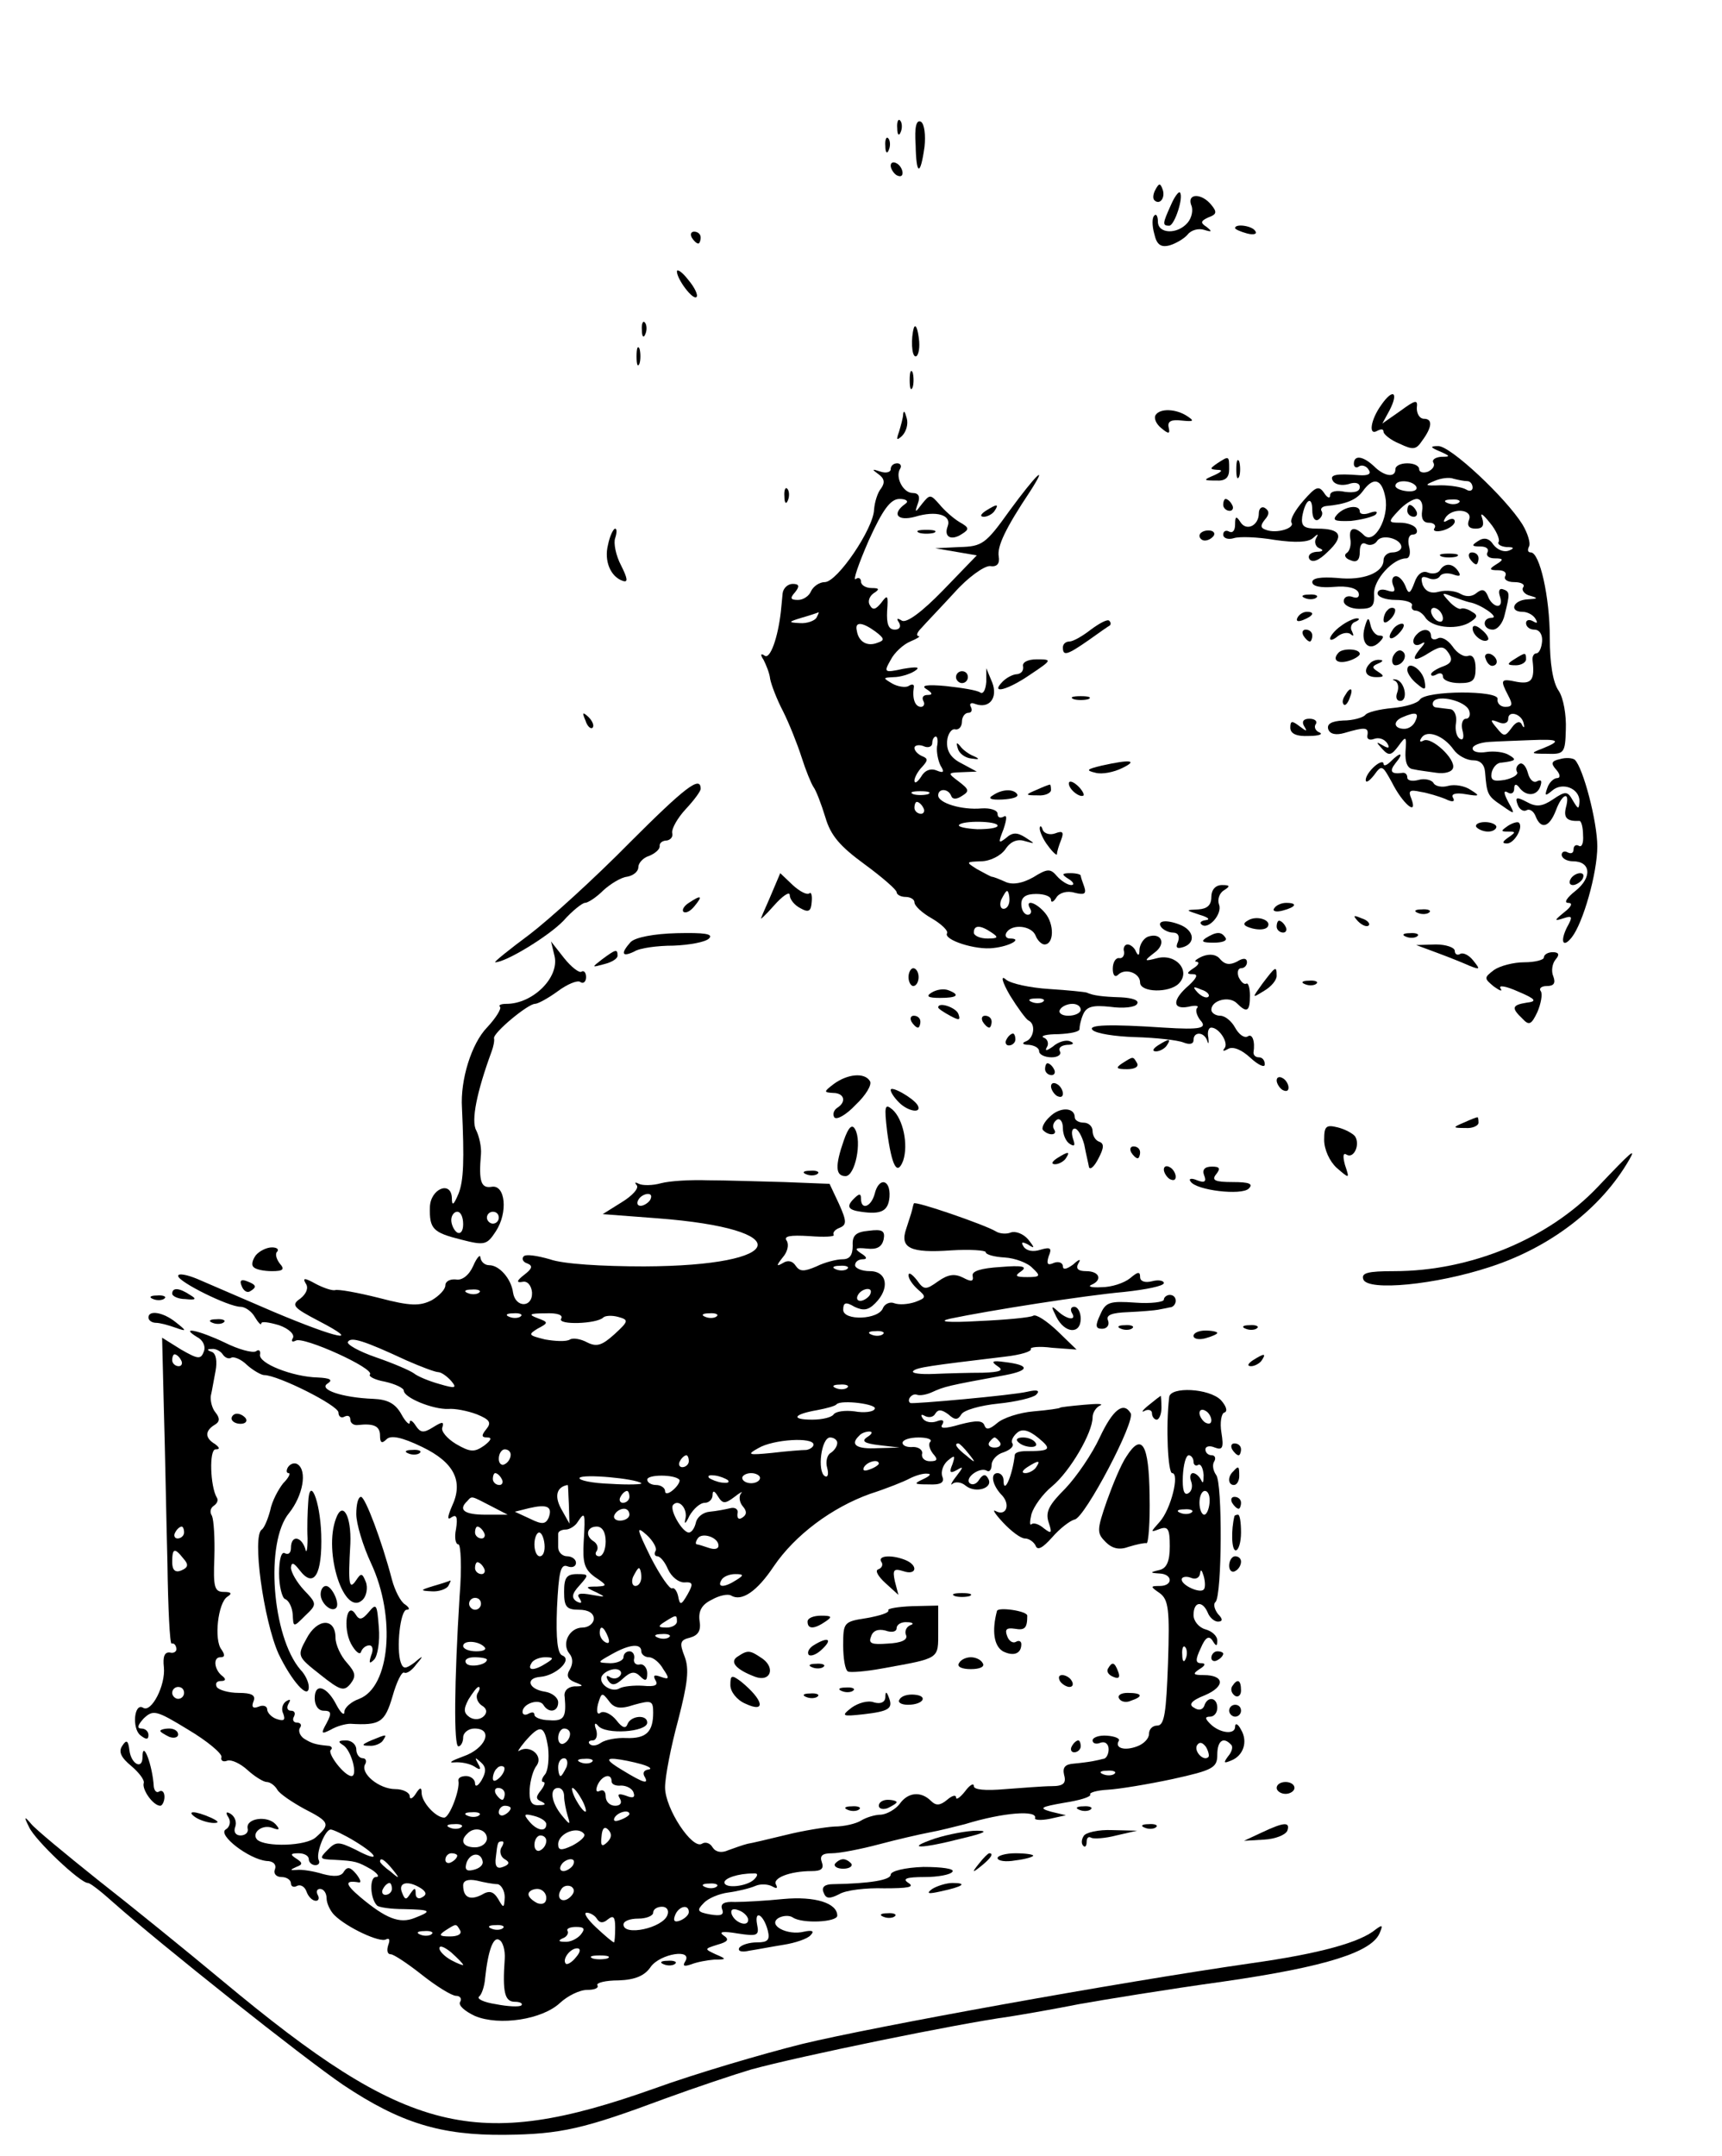 <?xml version="1.0" standalone="no"?>
<!DOCTYPE svg PUBLIC "-//W3C//DTD SVG 20010904//EN"
 "http://www.w3.org/TR/2001/REC-SVG-20010904/DTD/svg10.dtd">
<svg version="1.0" xmlns="http://www.w3.org/2000/svg"
 width="290pt" height="363pt" viewBox="0 0 290 363"
 preserveAspectRatio="xMidYMid meet">

<g transform="translate(0,363) scale(0.1,-0.1)"
fill="#000000" stroke="none">
<path d="M1511 3414 c0 -11 3 -14 6 -6 3 7 2 16 -1 19 -3 4 -6 -2 -5 -13z"/>
<path d="M1542 3386 c1 -52 8 -53 15 -3 2 19 0 38 -6 42 -8 4 -11 -9 -9 -39z"/>
<path d="M1491 3384 c0 -11 3 -14 6 -6 3 7 2 16 -1 19 -3 4 -6 -2 -5 -13z"/>
<path d="M1500 3351 c0 -5 5 -13 10 -16 6 -3 10 -2 10 4 0 5 -4 13 -10 16 -5
3 -10 2 -10 -4z"/>
<path d="M1946 3311 c-4 -7 -5 -15 -2 -18 9 -9 19 4 14 18 -4 11 -6 11 -12 0z"/>
<path d="M1972 3285 c-14 -31 -15 -35 -3 -35 9 0 25 49 18 56 -2 2 -9 -7 -15
-21z"/>
<path d="M2006 3285 c4 -8 1 -22 -6 -30 -17 -20 -50 -19 -50 2 0 9 -3 14 -6
10 -4 -3 -4 -17 0 -31 4 -18 11 -23 26 -19 10 3 24 11 30 18 6 8 19 11 28 8
13 -4 14 -3 4 5 -11 7 -10 10 3 16 14 5 15 9 5 21 -16 20 -41 20 -34 0z"/>
<path d="M2080 3246 c0 -2 9 -6 20 -9 11 -3 18 -1 14 4 -5 9 -34 13 -34 5z"/>
<path d="M1165 3230 c3 -5 8 -10 11 -10 2 0 4 5 4 10 0 6 -5 10 -11 10 -5 0
-7 -4 -4 -10z"/>
<path d="M1140 3173 c0 -13 27 -49 33 -43 3 3 -3 16 -14 29 -10 13 -19 19 -19
14z"/>
<path d="M1081 3074 c0 -11 3 -14 6 -6 3 7 2 16 -1 19 -3 4 -6 -2 -5 -13z"/>
<path d="M1539 3078 c-5 -17 -4 -48 3 -48 4 0 7 11 6 25 -2 21 -6 31 -9 23z"/>
<path d="M1072 3030 c0 -14 2 -19 5 -12 2 6 2 18 0 25 -3 6 -5 1 -5 -13z"/>
<path d="M1532 2990 c0 -14 2 -19 5 -12 2 6 2 18 0 25 -3 6 -5 1 -5 -13z"/>
<path d="M2326 2948 c-18 -25 -22 -53 -6 -43 6 3 10 3 10 -2 0 -4 12 -14 27
-20 23 -11 28 -10 38 5 17 23 18 37 3 37 -7 0 -12 8 -12 18 2 15 -2 14 -28 -5
l-30 -21 12 22 c16 31 6 38 -14 9z"/>
<path d="M1521 2933 c0 -6 -4 -20 -7 -30 -5 -14 -4 -15 5 -7 7 7 11 20 8 30
-3 11 -5 14 -6 7z"/>
<path d="M1946 2931 c-3 -5 1 -15 10 -22 12 -10 15 -10 12 2 -2 10 5 13 22 11
20 -2 22 -1 10 7 -19 13 -47 14 -54 2z"/>
<path d="M2425 2870 c18 -8 18 -9 2 -9 -10 -1 -16 -5 -13 -10 3 -5 -1 -11 -9
-15 -8 -3 -15 -1 -15 4 0 6 -9 10 -20 10 -11 0 -20 -4 -20 -10 0 -15 -19 -12
-36 5 -18 17 -34 20 -34 4 0 -5 4 -8 9 -4 5 3 13 0 16 -6 5 -7 -1 -10 -16 -9
-39 3 -51 1 -44 -10 4 -6 15 -8 26 -5 11 4 19 2 19 -5 0 -8 -10 -10 -25 -8
-14 3 -25 1 -25 -6 0 -6 -5 -4 -10 4 -9 13 -14 11 -35 -13 -14 -16 -23 -32
-20 -37 6 -9 -25 -19 -43 -12 -9 3 -10 7 -2 17 8 9 8 15 0 20 -5 3 -10 -1 -10
-9 0 -21 -21 -31 -31 -15 -7 11 -9 10 -9 -4 0 -10 -4 -15 -10 -12 -5 3 -10 1
-10 -5 0 -6 8 -9 18 -6 9 3 40 2 69 -3 35 -5 56 -4 64 3 9 8 10 8 5 -1 -3 -6
0 -14 6 -16 8 -3 6 -6 -5 -6 -10 -1 -15 -6 -12 -12 5 -7 16 -3 31 12 28 26 23
39 -17 39 -23 0 -28 4 -26 20 5 29 17 37 17 11 0 -12 4 -19 10 -16 6 4 8 10 6
14 -3 4 0 8 7 9 33 3 51 10 62 25 18 25 32 21 38 -10 7 -35 -19 -81 -36 -64
-16 16 -26 13 -23 -6 2 -10 -1 -21 -6 -24 -5 -3 -3 -9 6 -12 11 -5 16 0 16 14
0 12 4 17 11 13 6 -3 14 -1 18 5 8 13 41 4 41 -10 0 -5 -7 -9 -15 -9 -8 0 -15
-6 -15 -13 0 -21 -34 -35 -78 -30 -27 2 -42 0 -42 -7 0 -7 14 -10 37 -8 22 2
38 -2 41 -10 2 -7 -2 -10 -10 -7 -8 3 -15 0 -15 -7 0 -7 12 -13 26 -13 22 0
26 4 25 25 -1 24 32 60 54 60 6 0 8 9 5 20 -3 12 0 20 6 20 7 0 9 5 6 10 -3 6
-16 10 -27 10 -20 0 -21 1 -3 20 10 11 24 20 31 20 7 0 11 -8 9 -20 -2 -13 2
-20 11 -20 8 0 13 -4 10 -9 -4 -5 3 -7 14 -4 11 3 20 10 20 15 0 5 -5 6 -12 2
-7 -4 -8 -3 -4 4 11 18 47 15 40 -3 -4 -10 0 -15 11 -15 12 0 15 5 11 18 -4
10 1 7 13 -8 11 -13 17 -28 15 -32 -3 -4 3 -8 13 -9 13 0 14 -2 4 -6 -8 -3
-19 1 -26 10 -7 11 -16 13 -26 6 -11 -7 -11 -9 4 -9 10 0 15 -4 12 -10 -3 -5
2 -10 12 -10 15 0 16 -2 3 -10 -13 -8 -12 -10 3 -10 10 0 15 -4 12 -10 -3 -5
3 -10 15 -10 12 0 19 -4 15 -9 -3 -5 3 -12 12 -14 14 -4 13 -5 -4 -6 -25 -1
-32 -21 -9 -21 8 0 18 -5 22 -12 4 -7 3 -8 -4 -4 -7 4 -12 2 -12 -3 0 -6 6
-11 14 -11 9 0 14 -9 13 -20 -1 -11 -5 -20 -10 -20 -4 0 -7 -6 -6 -12 4 -33
-2 -40 -26 -36 -28 6 -29 4 -15 -23 8 -15 7 -19 -5 -19 -8 0 -14 6 -13 13 4
15 -121 15 -131 -1 -4 -6 -24 -12 -46 -14 -22 -2 -43 -7 -46 -12 -4 -4 -20 -9
-37 -9 -20 -1 -28 -6 -25 -15 3 -8 13 -10 27 -6 34 10 41 10 39 -3 -2 -7 3
-10 11 -7 8 3 17 0 22 -7 5 -8 3 -10 -7 -4 -12 7 -12 6 -1 -6 11 -12 15 -11
27 5 13 18 14 17 12 -9 -1 -18 3 -29 13 -30 8 -2 26 -4 39 -6 13 -2 26 1 28 8
5 15 -37 54 -50 46 -6 -3 -7 -1 -3 5 9 14 37 4 54 -20 7 -10 22 -18 33 -18 12
0 19 -7 20 -20 3 -37 4 -40 28 -56 23 -16 23 -16 11 6 -8 15 -8 20 -1 16 6 -4
11 -1 11 6 0 8 3 9 8 3 11 -16 30 -16 36 1 3 9 2 12 -5 9 -6 -4 -13 2 -16 14
-3 11 -9 18 -14 15 -5 -3 -7 -9 -4 -14 2 -4 -7 -10 -21 -13 -19 -3 -24 -1 -22
12 2 9 9 17 16 17 25 3 27 5 13 13 -8 5 -25 7 -38 5 -12 -2 -23 0 -23 6 0 5
12 10 28 11 15 1 46 2 70 3 48 2 52 -1 20 -14 -21 -8 -21 -9 7 -9 29 -1 31 1
32 41 1 24 -4 53 -12 65 -10 14 -15 47 -15 89 0 69 -17 144 -32 144 -5 0 -6 4
-3 10 3 5 -2 22 -11 37 -28 45 -122 133 -142 132 -14 0 -14 -2 3 -9z m46 -50
c5 0 9 -5 9 -11 0 -5 -5 -7 -11 -3 -7 4 -26 7 -43 7 -26 -1 -28 0 -11 7 11 5
26 7 33 4 8 -2 18 -4 23 -4z m-86 -9 c3 -6 -4 -9 -15 -8 -11 1 -20 5 -20 9 0
11 28 10 35 -1z m72 -27 c-3 -3 -12 -4 -19 -1 -8 3 -5 6 6 6 11 1 17 -2 13 -5z
m17 -350 c3 -8 0 -14 -5 -14 -6 0 -9 -9 -6 -20 3 -11 1 -17 -4 -14 -6 3 -9 15
-7 27 2 12 -3 22 -9 23 -7 1 -18 2 -24 3 -5 0 -8 5 -5 10 8 12 54 1 60 -15z
m-90 -17 c-3 -8 -11 -14 -19 -14 -18 0 -20 13 -2 20 21 9 27 7 21 -6z m182 -5
c2 -8 0 -8 -3 -2 -3 7 -10 5 -17 -5 -11 -15 -13 -16 -25 -1 -12 14 -12 16 3
10 9 -4 16 -1 16 6 0 15 23 8 26 -8z"/>
<path d="M2050 2850 c-13 -9 -13 -10 0 -11 10 0 8 -3 -5 -9 -19 -8 -19 -9 3
-9 16 -1 22 5 22 19 0 23 0 23 -20 10z"/>
<path d="M2082 2840 c0 -14 2 -19 5 -12 2 6 2 18 0 25 -3 6 -5 1 -5 -13z"/>
<path d="M1500 2840 c0 -5 -8 -7 -17 -4 -15 5 -15 4 -4 -4 10 -7 12 -14 5 -24
-6 -7 -11 -23 -12 -36 -1 -32 -62 -122 -83 -122 -9 0 -19 -7 -23 -15 -3 -8
-13 -15 -22 -15 -13 0 -14 3 -5 13 8 10 7 14 -4 14 -8 0 -16 -7 -17 -16 -1 -9
-2 -23 -3 -31 -5 -44 -18 -80 -27 -74 -7 5 -8 2 -2 -7 4 -8 10 -22 11 -32 2
-10 11 -34 22 -55 10 -20 24 -55 31 -77 7 -22 16 -44 20 -50 4 -5 13 -28 20
-51 9 -31 25 -49 66 -79 30 -22 54 -43 54 -47 0 -4 7 -8 15 -8 8 0 15 -4 15
-9 0 -6 13 -18 29 -27 17 -10 28 -21 26 -25 -7 -11 48 -29 78 -25 28 3 50 16
28 16 -7 0 -9 5 -6 10 9 15 42 12 49 -5 3 -8 10 -15 15 -15 16 0 17 34 1 53
-15 18 -35 24 -25 7 3 -5 1 -10 -4 -10 -6 0 -11 8 -11 18 0 12 8 17 25 17 14
0 25 -4 25 -10 0 -5 4 -4 9 4 5 8 18 12 31 8 16 -4 20 -2 16 10 -3 8 -6 17 -6
19 0 2 -8 4 -17 4 -15 0 -16 -2 -3 -10 8 -5 10 -10 4 -10 -6 0 -17 7 -24 15
-11 13 -16 13 -40 -2 -18 -10 -34 -13 -46 -8 -11 5 -21 9 -24 9 -3 1 -14 7
-25 13 -19 12 -18 12 7 13 15 0 33 9 41 20 9 14 21 18 33 14 18 -5 18 -5 1 6
-14 9 -22 9 -33 -1 -13 -10 -13 -8 -4 15 6 18 6 25 0 21 -6 -3 -10 -1 -10 5 0
6 -12 10 -27 9 -33 -3 -73 9 -73 22 0 12 17 12 22 -1 2 -6 9 -6 18 0 13 8 12
11 -5 24 -20 15 -19 15 5 16 l25 1 -26 14 c-18 9 -25 21 -24 37 1 13 8 22 14
20 6 -1 11 5 11 13 0 8 5 15 11 15 5 0 7 4 4 10 -3 5 0 8 7 5 24 -9 39 10 29
36 l-10 24 0 -23 c-1 -13 -5 -21 -10 -18 -5 4 -31 8 -58 11 -32 3 -43 1 -33
-5 11 -7 11 -10 2 -10 -7 0 -10 -4 -7 -10 3 -5 1 -10 -4 -10 -10 0 -15 14 -12
33 1 5 -3 6 -9 2 -5 -3 -18 -1 -27 4 -17 10 -16 10 2 11 11 0 27 5 35 10 11 7
5 8 -19 4 -32 -7 -33 -6 -21 15 6 12 21 26 33 31 12 5 18 9 14 9 -5 1 -2 7 5
14 7 8 32 34 55 59 23 26 50 45 60 45 12 -2 17 4 15 16 -3 17 11 47 53 110 32
50 9 27 -35 -33 -40 -56 -46 -60 -84 -61 l-41 -2 35 -6 35 -6 -57 -59 c-36
-37 -61 -55 -69 -51 -8 5 -10 4 -5 -3 4 -7 1 -12 -7 -12 -11 0 -14 10 -13 31
2 27 1 29 -10 14 -9 -11 -14 -13 -19 -4 -4 6 -1 15 6 20 11 7 10 9 -3 9 -10 0
-18 5 -18 11 0 5 -4 8 -9 4 -5 -3 5 26 22 65 24 53 37 70 52 70 11 0 16 -4 10
-8 -24 -17 -14 -30 16 -22 36 11 62 3 55 -16 -7 -18 6 -25 24 -13 13 8 12 11
-4 20 -10 6 -25 19 -34 30 -15 17 -16 17 -29 1 -12 -16 -13 -16 -7 1 4 11 1
17 -9 17 -16 0 -30 27 -21 41 3 5 0 9 -5 9 -6 0 -11 -4 -11 -10z m-125 -250
c-3 -5 -16 -10 -28 -9 -20 1 -20 2 3 9 14 4 26 8 28 9 2 1 0 -3 -3 -9z m99
-23 c16 -12 16 -15 4 -19 -17 -7 -32 1 -35 20 -4 16 9 15 31 -1z m104 -194
c-1 -10 2 -24 6 -32 7 -11 5 -13 -7 -8 -10 4 -20 0 -26 -11 -6 -9 -11 -12 -11
-6 0 5 6 16 13 23 10 11 10 14 0 18 -7 3 -13 9 -13 14 0 4 7 6 15 3 8 -4 15
-1 15 5 0 6 3 11 6 11 3 0 4 -8 2 -17z m-15 -80 c-7 -2 -19 -2 -25 0 -7 3 -2
5 12 5 14 0 19 -2 13 -5z m-8 -23 c3 -5 1 -10 -4 -10 -6 0 -11 5 -11 10 0 6 2
10 4 10 3 0 8 -4 11 -10z m125 -30 c0 -4 -15 -6 -34 -6 -19 1 -33 4 -31 7 5 8
65 7 65 -1z m20 -125 c0 -8 -4 -15 -10 -15 -5 0 -7 7 -4 15 4 8 8 15 10 15 2
0 4 -7 4 -15z m-30 -55 c12 -8 11 -10 -7 -10 -13 0 -23 5 -23 10 0 13 11 13
30 0z"/>
<path d="M1321 2794 c0 -11 3 -14 6 -6 3 7 2 16 -1 19 -3 4 -6 -2 -5 -13z"/>
<path d="M2060 2780 c0 -5 5 -10 11 -10 5 0 7 5 4 10 -3 6 -8 10 -11 10 -2 0
-4 -4 -4 -10z"/>
<path d="M1660 2770 c-9 -6 -10 -10 -3 -10 6 0 15 5 18 10 8 12 4 12 -15 0z"/>
<path d="M2252 2764 c-9 -10 -5 -12 23 -11 18 2 38 7 42 11 4 5 0 6 -9 3 -10
-4 -18 -3 -18 2 0 12 -25 9 -38 -5z"/>
<path d="M2370 2770 c0 -5 5 -10 11 -10 5 0 7 5 4 10 -3 6 -8 10 -11 10 -2 0
-4 -4 -4 -10z"/>
<path d="M1024 2713 c-7 -27 4 -54 25 -61 9 -3 8 4 -3 26 -9 17 -13 38 -10 46
3 9 3 16 0 16 -3 0 -9 -12 -12 -27z"/>
<path d="M1548 2733 c6 -2 18 -2 25 0 6 3 1 5 -13 5 -14 0 -19 -2 -12 -5z"/>
<path d="M2020 2728 c0 -4 4 -8 9 -8 6 0 12 4 15 8 3 5 -1 9 -9 9 -8 0 -15 -4
-15 -9z"/>
<path d="M2428 2693 c6 -2 18 -2 25 0 6 3 1 5 -13 5 -14 0 -19 -2 -12 -5z"/>
<path d="M2475 2690 c3 -5 8 -10 11 -10 2 0 4 5 4 10 0 6 -5 10 -11 10 -5 0
-7 -4 -4 -10z"/>
<path d="M2425 2670 c-3 -5 -12 -7 -20 -4 -9 4 -18 -2 -23 -17 -7 -19 -10 -20
-15 -6 -4 10 -11 17 -16 17 -6 0 -8 -7 -5 -15 5 -11 2 -13 -10 -9 -9 3 -16 1
-16 -5 0 -6 14 -11 30 -11 17 0 29 -4 28 -9 -2 -5 1 -9 6 -9 5 0 12 -5 16 -11
10 -17 50 -22 73 -10 15 9 17 13 6 19 -7 5 -16 7 -19 5 -3 -1 -12 4 -20 13
-13 14 -12 15 5 8 11 -4 25 -9 30 -10 18 -3 50 -25 38 -26 -18 0 -16 -20 1
-20 8 0 17 11 20 25 9 36 9 39 -3 43 -6 2 -8 -3 -5 -12 3 -9 2 -16 -4 -16 -5
0 -13 7 -16 16 -5 12 -10 13 -19 6 -8 -7 -18 -7 -27 -2 -8 5 -24 7 -36 4 -14
-4 -23 0 -28 11 -4 13 -2 16 9 12 8 -4 17 -2 20 3 3 5 13 6 22 3 11 -4 14 -3
9 5 -9 14 -23 15 -31 2z m5 -81 c0 -6 -4 -7 -10 -4 -5 3 -10 11 -10 16 0 6 5
7 10 4 6 -3 10 -11 10 -16z"/>
<path d="M2198 2623 c7 -3 16 -2 19 1 4 3 -2 6 -13 5 -11 0 -14 -3 -6 -6z"/>
<path d="M2337 2603 c-4 -3 -7 -11 -7 -17 0 -6 5 -5 12 2 6 6 9 14 7 17 -3 3
-9 2 -12 -2z"/>
<path d="M2185 2590 c-3 -6 1 -7 9 -4 18 7 21 14 7 14 -6 0 -13 -4 -16 -10z"/>
<path d="M1837 2570 c-14 -11 -30 -20 -36 -20 -6 0 -11 -4 -11 -10 0 -15 7
-13 43 12 18 13 34 24 36 25 2 2 2 5 -1 8 -3 3 -16 -4 -31 -15z"/>
<path d="M2258 2576 c-10 -7 -18 -17 -18 -21 0 -4 6 -2 13 4 8 6 18 7 22 3 5
-4 5 -2 2 5 -4 6 -1 14 5 16 7 3 9 6 3 6 -5 0 -18 -6 -27 -13z"/>
<path d="M2298 2573 c-7 -26 8 -41 25 -24 8 8 8 11 0 11 -6 0 -13 8 -15 18 -3
14 -5 13 -10 -5z"/>
<path d="M2345 2569 c-11 -16 -1 -19 13 -3 7 8 8 14 3 14 -5 0 -13 -5 -16 -11z"/>
<path d="M2480 2572 c0 -12 19 -26 26 -19 2 2 -2 10 -11 17 -9 8 -15 8 -15 2z"/>
<path d="M2195 2560 c3 -5 8 -10 11 -10 2 0 4 5 4 10 0 6 -5 10 -11 10 -5 0
-7 -4 -4 -10z"/>
<path d="M2387 2563 c-12 -11 -7 -24 6 -17 8 5 8 2 -2 -9 -16 -20 -9 -22 19
-4 17 10 22 9 30 -3 7 -11 4 -17 -10 -22 -11 -4 -20 -10 -20 -13 0 -4 5 -3 10
0 6 3 10 1 10 -4 0 -6 12 -11 28 -11 22 0 27 4 27 25 0 16 -5 23 -12 21 -7 -3
-19 4 -27 16 -8 11 -19 17 -25 13 -6 -3 -11 -1 -11 4 0 12 -13 14 -23 4z"/>
<path d="M2255 2532 c-12 -12 -4 -20 15 -15 11 3 20 9 20 12 0 9 -27 10 -35 3z"/>
<path d="M2346 2525 c-3 -8 -1 -15 4 -15 13 0 22 18 11 24 -5 3 -11 -1 -15 -9z"/>
<path d="M2502 2521 c2 -7 7 -12 11 -12 12 1 9 15 -3 20 -7 2 -11 -2 -8 -8z"/>
<path d="M2550 2520 c-13 -8 -12 -10 3 -10 9 0 17 5 17 10 0 12 -1 12 -20 0z"/>
<path d="M1723 2508 c1 -7 -3 -12 -10 -13 -7 0 -18 -6 -24 -12 -23 -23 8 -15
47 12 36 24 36 25 10 25 -15 0 -25 -5 -23 -12z"/>
<path d="M2307 2513 c-12 -12 -7 -23 11 -23 13 0 14 2 3 9 -11 7 -11 9 0 14 8
3 9 6 3 6 -6 1 -14 -2 -17 -6z"/>
<path d="M2370 2502 c0 -5 7 -16 16 -23 14 -12 16 -11 13 5 -4 20 -29 35 -29
18z"/>
<path d="M1610 2490 c0 -5 5 -10 10 -10 6 0 10 5 10 10 0 6 -4 10 -10 10 -5 0
-10 -4 -10 -10z"/>
<path d="M2349 2484 c6 -3 7 -12 4 -20 -3 -8 -1 -14 5 -14 14 0 8 33 -7 36 -6
1 -7 0 -2 -2z"/>
<path d="M2265 2459 c-4 -6 -5 -12 -2 -15 2 -3 7 2 10 11 7 17 1 20 -8 4z"/>
<path d="M1808 2453 c6 -2 18 -2 25 0 6 3 1 5 -13 5 -14 0 -19 -2 -12 -5z"/>
<path d="M986 2417 c3 -10 9 -15 12 -12 3 3 0 11 -7 18 -10 9 -11 8 -5 -6z"/>
<path d="M2173 2405 c0 -10 10 -15 31 -14 17 0 25 3 18 6 -6 2 -10 9 -6 14 3
5 -2 9 -11 9 -10 0 -13 -5 -9 -12 6 -10 5 -10 -7 -1 -13 10 -16 10 -16 -2z"/>
<path d="M1613 2370 c2 -8 12 -16 23 -17 13 -2 15 -1 4 4 -8 3 -19 11 -23 17
-6 7 -7 6 -4 -4z"/>
<path d="M2342 2348 c-7 -7 -12 -8 -12 -4 0 5 -7 3 -15 -4 -8 -7 -15 -17 -15
-23 0 -6 6 -2 14 8 13 18 14 17 30 -12 18 -36 44 -58 33 -28 -6 14 -3 16 15
12 13 -2 32 -8 42 -12 12 -6 17 -5 13 2 -4 6 4 9 21 6 24 -4 25 -3 9 7 -10 7
-27 10 -38 7 -10 -3 -22 -1 -25 5 -3 5 -15 8 -25 5 -11 -3 -19 -1 -19 4 0 5
-3 8 -7 8 -20 -3 -24 2 -13 16 15 18 9 20 -8 3z"/>
<path d="M2627 2352 c-14 -3 -16 -7 -6 -18 7 -8 7 -14 1 -14 -5 0 -13 -7 -16
-16 -5 -14 -4 -15 8 -5 17 15 46 4 46 -18 -1 -14 -2 -14 -11 1 -9 16 -12 17
-34 2 -18 -12 -28 -13 -44 -4 -17 9 -20 8 -15 -5 3 -8 10 -12 15 -9 5 3 12 -2
15 -10 9 -23 23 -19 34 9 11 30 25 34 17 5 -4 -17 2 -23 23 -22 3 0 6 -11 6
-24 1 -13 -2 -21 -7 -18 -5 3 -9 0 -9 -6 0 -6 -4 -8 -10 -5 -5 3 -10 1 -10 -4
0 -6 9 -11 19 -11 30 0 33 -27 4 -50 -14 -11 -20 -20 -12 -20 8 0 6 -6 -7 -16
-17 -14 -17 -15 -1 -10 15 5 16 3 6 -15 -12 -24 -7 -36 8 -17 19 24 43 108 43
153 0 42 -24 133 -38 146 -4 3 -15 4 -25 1z"/>
<path d="M1855 2341 c-25 -6 -27 -8 -10 -12 11 -3 31 1 45 8 27 13 14 15 -35
4z"/>
<path d="M1060 2211 c-58 -59 -134 -128 -168 -154 -35 -26 -61 -47 -58 -47 18
0 90 44 115 70 15 17 32 30 36 30 5 0 19 9 31 21 12 11 30 22 40 23 11 2 19 9
19 16 0 7 8 16 18 19 10 4 18 11 18 16 -1 6 5 10 12 10 6 1 11 6 9 13 -1 7 9
25 23 40 14 15 25 30 25 34 0 23 -26 3 -120 -91z"/>
<path d="M1800 2311 c0 -10 19 -25 25 -20 1 2 -3 10 -11 17 -8 7 -14 8 -14 3z"/>
<path d="M1745 2300 c-19 -8 -19 -9 3 -9 12 -1 22 4 22 9 0 6 -1 10 -2 9 -2 0
-12 -4 -23 -9z"/>
<path d="M1672 2291 c-9 -5 -4 -8 16 -7 17 1 28 4 25 9 -6 9 -25 9 -41 -2z"/>
<path d="M2486 2238 c3 -4 12 -8 20 -8 8 0 14 4 14 8 0 4 -9 8 -19 8 -11 0
-17 -4 -15 -8z"/>
<path d="M2540 2240 c-13 -9 -13 -10 0 -10 13 0 13 -1 0 -10 -10 -7 -11 -10
-2 -10 12 0 28 27 20 35 -2 2 -10 0 -18 -5z"/>
<path d="M1751 2235 c0 -5 6 -19 14 -29 8 -11 15 -17 15 -14 0 4 3 14 7 24 5
13 3 16 -10 11 -8 -3 -18 -1 -21 6 -2 7 -5 8 -5 2z"/>
<path d="M1300 2127 c-7 -17 -16 -36 -18 -42 -3 -5 7 4 21 20 15 17 27 25 27
18 0 -7 8 -17 18 -22 14 -8 18 -5 19 11 1 11 -1 17 -4 14 -4 -3 -16 3 -28 14
l-21 20 -14 -33z"/>
<path d="M2645 2150 c-3 -5 -2 -10 4 -10 5 0 13 5 16 10 3 6 2 10 -4 10 -5 0
-13 -4 -16 -10z"/>
<path d="M2040 2120 c0 -14 -7 -20 -22 -21 -22 -1 -22 -1 2 -9 14 -4 19 -8 11
-9 -8 -1 -11 -4 -8 -7 11 -11 36 17 30 33 -3 8 0 19 8 24 11 7 11 9 -3 9 -11
0 -18 -8 -18 -20z"/>
<path d="M1160 2110 c-8 -5 -12 -12 -9 -15 4 -3 12 1 19 10 14 17 11 19 -10 5z"/>
<path d="M2146 2101 c-4 -5 3 -7 14 -4 23 6 26 13 6 13 -8 0 -17 -4 -20 -9z"/>
<path d="M2388 2093 c7 -3 16 -2 19 1 4 3 -2 6 -13 5 -11 0 -14 -3 -6 -6z"/>
<path d="M2101 2080 c-9 -5 -7 -9 8 -13 12 -3 23 -2 26 3 7 11 -19 20 -34 10z"/>
<path d="M2287 2079 c7 -7 15 -10 18 -7 3 3 -2 9 -12 12 -14 6 -15 5 -6 -5z"/>
<path d="M1955 2070 c3 -5 13 -10 20 -10 9 0 12 -6 9 -15 -5 -11 -2 -13 10 -9
19 7 17 26 -4 36 -23 10 -42 9 -35 -2z"/>
<path d="M2150 2070 c0 -5 5 -10 11 -10 5 0 7 5 4 10 -3 6 -8 10 -11 10 -2 0
-4 -4 -4 -10z"/>
<path d="M1062 2044 c-17 -19 -15 -26 6 -16 9 6 39 10 66 10 27 1 54 6 60 12
8 8 -8 10 -54 9 -39 -1 -70 -7 -78 -15z"/>
<path d="M1933 2053 c-7 -3 -13 -12 -14 -21 0 -11 -2 -12 -6 -4 -2 6 -9 12
-14 12 -5 0 -8 -6 -6 -12 1 -7 -3 -12 -8 -11 -6 1 -11 -7 -11 -18 0 -11 4 -15
9 -10 12 12 37 3 37 -13 0 -17 49 -18 65 -2 21 21 -4 51 -36 43 -23 -6 -23 -5
-5 9 21 15 12 35 -11 27z"/>
<path d="M2031 2051 c-9 -6 -6 -8 13 -8 14 0 23 3 20 8 -7 11 -15 11 -33 0z"/>
<path d="M2368 2053 c7 -3 16 -2 19 1 4 3 -2 6 -13 5 -11 0 -14 -3 -6 -6z"/>
<path d="M934 2020 c8 -36 -37 -80 -81 -80 -9 0 -14 -2 -11 -5 3 -3 -7 -19
-22 -35 -26 -27 -45 -88 -42 -135 4 -88 3 -123 -6 -145 -8 -19 -11 -21 -11 -7
-1 30 -36 16 -37 -15 -1 -37 5 -43 53 -55 39 -10 43 -9 58 14 21 32 16 79 -7
75 -18 -3 -22 9 -18 55 1 12 -3 30 -8 40 -9 16 1 65 26 133 3 8 5 18 4 22 -2
9 57 58 69 58 5 0 23 10 38 21 16 12 33 19 38 16 5 -4 10 0 10 8 0 8 -4 12 -8
9 -4 -2 -17 8 -29 23 l-22 28 6 -25z m-154 -451 c0 -11 -4 -17 -10 -14 -5 3
-10 13 -10 21 0 8 5 14 10 14 6 0 10 -9 10 -21z m60 11 c0 -5 -4 -10 -10 -10
-5 0 -10 5 -10 10 0 6 5 10 10 10 6 0 10 -4 10 -10z"/>
<path d="M2420 2026 c19 -7 44 -17 55 -22 18 -7 18 -6 6 9 -7 9 -17 14 -22 11
-5 -3 -9 0 -9 5 0 6 -15 11 -32 11 l-33 -1 35 -13z"/>
<path d="M1014 2015 c-18 -14 -18 -14 4 -8 12 3 22 9 22 14 0 12 -3 11 -26 -6z"/>
<path d="M2025 2020 c-11 -5 -15 -9 -10 -9 6 -1 3 -6 -5 -11 -12 -8 -12 -10
-1 -10 9 0 7 -6 -7 -19 -28 -24 -28 -41 -1 -36 12 3 19 2 15 -2 -3 -3 -1 -12
5 -20 13 -14 2 -17 -61 -13 -90 6 -129 5 -120 -4 6 -6 38 -11 72 -12 35 -1 71
-5 81 -9 10 -4 17 -3 17 4 0 15 18 14 23 -1 2 -7 3 -5 2 5 -2 9 0 17 5 17 13
0 30 -26 22 -35 -4 -5 -1 -5 6 -1 8 5 23 -1 38 -15 13 -12 24 -17 24 -11 0 7
-4 12 -10 12 -5 0 -9 3 -9 8 3 19 -2 33 -10 27 -6 -3 -15 4 -21 15 -6 11 -17
20 -25 20 -8 0 -15 5 -15 10 0 16 30 24 43 11 17 -17 22 -14 22 13 0 13 -3 22
-6 20 -4 -2 -9 3 -13 11 -3 8 -1 15 4 15 6 0 10 5 10 10 0 7 -6 8 -17 1 -12
-6 -20 -5 -28 4 -6 8 -17 10 -30 5z m10 -68 c-3 -3 -11 0 -18 7 -9 10 -8 11 6
5 10 -3 15 -9 12 -12z"/>
<path d="M2600 2018 c0 -4 -15 -8 -33 -8 -18 0 -41 -6 -51 -13 -17 -13 -17
-14 0 -28 10 -7 15 -9 11 -3 -4 6 9 4 29 -5 31 -13 33 -17 15 -19 -25 -4 -26
-9 -7 -27 11 -12 15 -10 25 11 6 14 9 30 6 35 -4 5 1 9 10 9 12 0 15 5 11 16
-4 9 -2 22 4 29 7 8 5 12 -5 12 -8 0 -15 -4 -15 -9z"/>
<path d="M1530 1985 c0 -8 4 -15 8 -15 5 0 9 7 9 15 0 8 -4 15 -9 15 -4 0 -8
-7 -8 -15z"/>
<path d="M2126 1974 c-18 -25 -18 -25 3 -12 12 7 21 18 21 25 0 18 -2 16 -24
-13z"/>
<path d="M1701 1954 c13 -21 27 -40 31 -42 13 -6 9 -30 -4 -35 -8 -3 -6 -6 5
-6 9 -1 17 -5 17 -11 0 -5 9 -10 21 -10 11 0 17 5 14 10 -3 6 2 10 12 11 11 0
13 3 5 6 -7 3 -20 -1 -29 -9 -10 -7 -14 -8 -10 -1 4 6 1 14 -5 16 -7 3 4 6 25
6 20 1 36 4 35 9 0 4 2 15 6 24 6 14 17 16 46 13 21 -3 42 -1 45 5 4 6 -8 10
-27 11 -32 1 -47 3 -58 8 -3 1 -31 4 -63 6 -32 2 -65 9 -73 16 -9 8 -7 -3 7
-27z m56 -10 c-3 -3 -12 -4 -19 -1 -8 3 -5 6 6 6 11 1 17 -2 13 -5z m63 -14
c0 -5 -9 -10 -21 -10 -11 0 -17 5 -14 10 3 6 13 10 21 10 8 0 14 -4 14 -10z"/>
<path d="M2198 1973 c7 -3 16 -2 19 1 4 3 -2 6 -13 5 -11 0 -14 -3 -6 -6z"/>
<path d="M1569 1959 c-10 -6 -7 -9 14 -9 29 0 35 5 14 13 -8 3 -20 1 -28 -4z"/>
<path d="M1580 1934 c0 -2 9 -8 20 -14 15 -8 18 -8 14 3 -4 11 -34 21 -34 11z"/>
<path d="M1535 1910 c3 -5 8 -10 11 -10 2 0 4 5 4 10 0 6 -5 10 -11 10 -5 0
-7 -4 -4 -10z"/>
<path d="M1655 1910 c3 -5 8 -10 11 -10 2 0 4 5 4 10 0 6 -5 10 -11 10 -5 0
-7 -4 -4 -10z"/>
<path d="M1695 1880 c-3 -5 -1 -10 4 -10 6 0 11 5 11 10 0 6 -2 10 -4 10 -3 0
-8 -4 -11 -10z"/>
<path d="M1950 1870 c-9 -6 -10 -10 -3 -10 6 0 15 5 18 10 8 12 4 12 -15 0z"/>
<path d="M1890 1840 c-12 -8 -10 -10 8 -10 13 0 20 4 17 10 -7 12 -6 12 -25 0z"/>
<path d="M1760 1830 c0 -5 5 -10 11 -10 5 0 7 5 4 10 -3 6 -8 10 -11 10 -2 0
-4 -4 -4 -10z"/>
<path d="M1404 1805 c-17 -13 -17 -14 -1 -15 19 0 23 -15 7 -25 -6 -4 -8 -11
-5 -16 4 -5 20 4 36 21 17 16 28 34 24 40 -9 15 -38 12 -61 -5z"/>
<path d="M2150 1811 c0 -5 5 -13 10 -16 6 -3 10 -2 10 4 0 5 -4 13 -10 16 -5
3 -10 2 -10 -4z"/>
<path d="M1770 1801 c0 -5 5 -13 10 -16 6 -3 10 -2 10 4 0 5 -4 13 -10 16 -5
3 -10 2 -10 -4z"/>
<path d="M1500 1795 c0 -4 6 -13 14 -21 16 -16 40 -19 31 -4 -8 12 -45 33 -45
25z"/>
<path d="M1494 1725 c8 -59 17 -75 27 -49 9 27 0 70 -18 86 -13 11 -14 6 -9
-37z"/>
<path d="M1768 1750 c-10 -9 -15 -20 -11 -23 10 -10 25 -8 18 2 -3 5 -1 12 5
16 5 3 10 -3 10 -14 0 -11 5 -23 12 -27 8 -5 9 -2 5 9 -3 10 -2 17 3 17 5 0
12 -12 16 -27 3 -16 7 -32 8 -38 2 -5 9 1 16 15 9 17 10 25 1 28 -6 2 -11 10
-11 18 0 8 -7 14 -15 14 -8 0 -15 4 -15 9 0 17 -25 18 -42 1z"/>
<path d="M2465 1740 c-19 -8 -19 -9 3 -9 12 -1 22 4 22 9 0 6 -1 10 -2 9 -2 0
-12 -4 -23 -9z"/>
<path d="M1421 1710 c-15 -43 -14 -60 3 -60 16 0 28 58 16 79 -5 9 -11 4 -19
-19z"/>
<path d="M2230 1711 c0 -16 9 -36 21 -47 22 -19 22 -19 14 5 -4 15 -3 21 3 17
12 -7 23 17 14 31 -4 5 -17 12 -29 15 -20 5 -23 2 -23 -21z"/>
<path d="M1905 1690 c3 -5 8 -10 11 -10 2 0 4 5 4 10 0 6 -5 10 -11 10 -5 0
-7 -4 -4 -10z"/>
<path d="M1780 1680 c-9 -6 -10 -10 -3 -10 6 0 15 5 18 10 8 12 4 12 -15 0z"/>
<path d="M2690 1631 c-83 -87 -214 -141 -342 -141 -45 0 -56 -3 -52 -14 8 -20
122 -9 213 21 102 33 188 99 235 181 12 21 3 13 -54 -47z"/>
<path d="M1960 1661 c0 -5 5 -13 10 -16 6 -3 10 -2 10 4 0 5 -4 13 -10 16 -5
3 -10 2 -10 -4z"/>
<path d="M2028 1651 c4 -10 1 -13 -12 -8 -9 4 -15 3 -11 -2 9 -15 86 -24 98
-12 8 8 1 11 -27 11 -30 0 -36 3 -28 13 8 10 6 13 -7 13 -12 0 -17 -5 -13 -15z"/>
<path d="M1358 1653 c7 -3 16 -2 19 1 4 3 -2 6 -13 5 -11 0 -14 -3 -6 -6z"/>
<path d="M1113 1638 c-14 -4 -31 -4 -37 -1 -6 3 -8 3 -4 -2 5 -5 -7 -18 -25
-29 l-32 -20 92 -7 c237 -18 220 -80 -22 -81 -71 0 -137 4 -159 12 -21 6 -40
9 -44 5 -4 -4 -1 -10 6 -12 10 -4 8 -9 -5 -19 -13 -10 -14 -14 -3 -12 8 2 15
-6 16 -18 1 -26 -28 -26 -32 0 -3 23 -23 46 -40 46 -8 0 -14 6 -15 13 0 6 -6
0 -12 -14 -7 -16 -19 -25 -29 -23 -10 1 -18 -3 -18 -10 0 -7 -11 -18 -23 -25
-20 -10 -36 -10 -89 4 -36 9 -69 15 -74 13 -5 -1 -20 4 -33 11 -18 10 -22 10
-16 0 5 -7 1 -17 -9 -25 -16 -11 -13 -15 31 -38 75 -39 32 -30 -75 15 -53 23
-112 48 -130 56 -17 7 -32 10 -32 5 0 -10 85 -52 105 -52 8 0 19 -8 24 -17 6
-10 11 -15 11 -11 0 4 13 2 30 -3 17 -6 27 -16 23 -22 -3 -5 -1 -7 5 -4 12 8
134 -47 125 -57 -3 -3 8 -9 25 -12 18 -4 32 -11 32 -15 0 -12 49 -32 75 -31
11 1 32 -3 48 -9 22 -9 25 -14 16 -25 -9 -11 -8 -14 2 -14 8 0 6 -5 -6 -14
-16 -11 -23 -11 -47 3 -15 9 -26 22 -23 28 3 10 0 10 -16 0 -16 -10 -21 -9
-29 3 -5 8 -10 11 -10 5 0 -5 -7 1 -14 14 -10 18 -23 25 -47 26 -53 2 -94 16
-77 26 9 6 4 9 -17 10 -42 1 -101 24 -97 39 1 6 -2 9 -7 5 -6 -3 -29 3 -53 15
-42 20 -77 28 -46 9 10 -5 15 -16 11 -25 -5 -13 -10 -12 -38 4 l-32 20 3 -122
c2 -66 4 -183 6 -258 1 -75 4 -136 7 -135 4 1 7 -2 8 -8 1 -5 -4 -9 -11 -7 -9
1 -12 -7 -10 -25 3 -30 -21 -77 -35 -68 -15 9 -19 -34 -5 -46 10 -8 14 -8 14
0 0 6 -5 11 -12 11 -8 0 -6 6 4 17 16 15 21 14 75 -19 32 -19 57 -40 56 -46
-2 -6 3 -9 10 -6 7 2 22 -5 34 -16 12 -11 27 -20 32 -20 6 0 14 -6 18 -13 4
-7 25 -21 45 -32 43 -22 45 -26 20 -48 -16 -15 -85 -17 -99 -4 -10 11 8 26 25
20 13 -5 14 -3 6 6 -14 15 -50 10 -47 -7 2 -7 -4 -12 -12 -12 -8 0 -12 6 -9
14 3 8 0 17 -7 22 -8 5 -10 3 -4 -6 4 -7 2 -16 -5 -20 -14 -9 39 -50 69 -53
11 0 17 -6 14 -14 -3 -7 2 -13 11 -13 9 0 16 -5 16 -11 0 -5 5 -7 10 -4 6 3
13 -1 16 -9 3 -9 10 -16 16 -16 5 0 6 5 3 10 -3 6 -1 10 4 10 6 0 11 -7 11
-16 0 -8 6 -21 13 -28 21 -21 77 -47 87 -41 6 3 7 -1 4 -9 -3 -9 -2 -16 4 -16
5 0 29 -16 53 -35 24 -19 50 -35 57 -35 7 0 10 -5 7 -10 -4 -6 8 -16 25 -24
41 -17 113 -6 143 22 13 12 33 22 46 22 12 0 20 3 17 8 -2 4 14 8 36 8 28 1
44 8 54 23 16 22 71 31 58 9 -5 -8 -2 -9 10 -5 10 4 27 7 39 8 21 0 21 1 2 9
-19 9 -19 9 3 16 18 5 21 9 10 16 -8 6 0 7 24 3 33 -5 37 -4 33 15 -5 26 11
17 18 -10 4 -16 0 -20 -18 -20 -13 0 -26 -4 -30 -9 -3 -6 4 -8 17 -5 13 2 39
7 58 10 19 3 40 10 45 16 7 7 3 9 -11 6 -28 -7 -62 11 -43 23 7 4 18 5 24 1
16 -11 75 -8 75 3 0 21 -37 33 -91 28 -29 -3 -66 -5 -81 -5 -19 1 -25 -3 -22
-12 4 -10 -2 -12 -20 -9 -22 4 -23 7 -11 19 7 8 26 16 42 18 15 2 36 7 45 11
9 4 22 3 29 -1 7 -4 9 -3 6 3 -7 11 23 23 60 23 16 0 21 4 17 15 -4 11 1 15
17 15 13 0 49 7 79 15 30 8 69 17 85 20 17 3 44 10 60 14 65 20 123 24 118 10
-1 -3 10 -4 25 -1 l27 6 -25 6 c-21 6 -18 8 22 15 26 4 46 10 44 14 -2 3 11 7
30 8 18 1 67 9 109 18 68 15 75 19 75 41 0 23 10 31 23 17 4 -3 2 -12 -5 -20
-8 -11 -7 -12 5 -7 21 8 29 32 17 52 -5 10 -10 12 -10 5 0 -14 -26 -11 -42 5
-9 9 -9 12 0 12 7 0 12 7 12 15 0 18 -17 20 -22 3 -3 -7 -10 -8 -17 -3 -10 5
-5 12 18 21 35 15 33 34 -2 34 -18 0 -19 2 -7 10 10 6 11 10 3 10 -10 0 -10 6
-1 25 8 19 14 22 20 13 6 -10 8 -10 8 0 0 8 -9 16 -20 19 -11 3 -20 14 -20 24
0 23 15 25 24 4 3 -8 11 -15 17 -15 8 0 9 4 0 13 -6 8 -8 17 -4 20 11 11 12
201 1 214 -5 7 -7 17 -3 23 3 5 1 10 -4 10 -6 0 -11 4 -11 10 0 5 7 7 16 3 13
-5 15 0 11 25 -3 17 0 33 5 34 6 2 3 11 -6 21 -20 20 -85 23 -87 5 -6 -51 -2
-128 5 -128 13 0 -2 -61 -21 -82 -16 -18 -16 -18 0 -12 14 5 17 0 17 -29 0
-25 -5 -37 -17 -40 -17 -4 -17 -5 0 -6 22 -1 23 -21 0 -21 -16 0 -16 -1 0 -12
15 -11 17 -28 14 -118 -3 -83 -6 -105 -18 -105 -8 0 -14 -6 -14 -14 0 -8 -9
-17 -20 -21 -21 -8 -38 -3 -31 9 3 4 -6 8 -20 9 -13 1 -24 -3 -24 -8 0 -5 6
-7 13 -4 8 3 14 -2 14 -11 0 -8 -4 -16 -9 -16 -4 -1 -12 -3 -18 -4 -5 -1 -20
-3 -31 -4 -15 -1 -20 -6 -17 -19 4 -14 -1 -19 -21 -19 -14 0 -50 -3 -78 -5
-34 -3 -53 -1 -53 5 0 6 -7 2 -15 -9 -8 -10 -15 -15 -15 -10 0 5 -7 3 -15 -4
-12 -10 -19 -10 -27 -2 -17 17 -39 15 -53 -5 -7 -9 -21 -17 -31 -18 -11 0 -26
-5 -34 -10 -8 -5 -28 -10 -45 -10 -16 -1 -53 -7 -81 -14 -29 -7 -58 -14 -65
-15 -8 -2 -22 -7 -33 -11 -11 -5 -21 -3 -26 5 -4 7 -12 10 -18 6 -16 -10 -62
59 -62 95 0 18 10 69 22 113 16 62 19 86 11 107 -9 23 -8 28 9 32 14 4 19 12
16 29 -2 16 4 27 21 35 12 7 27 10 32 7 18 -11 44 7 72 49 36 53 98 99 162
122 28 9 58 21 67 26 10 5 23 9 30 8 7 0 4 -4 -7 -9 -17 -8 -16 -9 9 -9 20 -1
27 3 23 13 -3 8 1 20 9 27 12 10 13 9 8 -6 -6 -14 -4 -16 7 -10 12 7 12 6 -1
-11 -8 -10 -10 -16 -6 -12 5 4 15 3 22 -3 17 -14 48 -4 38 12 -4 8 -9 7 -15
-2 -4 -7 -11 -10 -16 -6 -9 9 17 28 29 21 4 -3 8 2 8 10 0 8 9 18 20 21 11 4
18 10 15 15 -3 4 1 12 8 18 8 7 19 5 36 -9 23 -19 20 -22 -21 -22 -10 0 -18
-2 -19 -6 -4 -36 -19 -69 -19 -43 0 7 -5 12 -10 12 -13 0 -9 -21 8 -38 14 -16
6 -35 -11 -26 -7 4 -1 -5 12 -19 14 -15 30 -27 37 -27 7 0 15 -6 18 -12 3 -9
12 -4 28 14 13 15 30 28 38 30 17 3 103 166 94 179 -12 20 -30 6 -52 -41 -13
-28 -39 -66 -58 -86 -27 -27 -34 -39 -28 -57 6 -18 5 -20 -8 -10 -8 7 -17 10
-21 7 -3 -3 -3 4 0 17 4 13 19 34 35 47 30 25 68 90 68 116 0 8 6 17 13 20 6
3 -6 3 -28 1 -22 -2 -40 -4 -40 -5 0 -1 -20 -4 -44 -6 -24 -2 -52 -11 -62 -20
-12 -10 -18 -12 -21 -4 -3 9 -14 9 -41 2 -27 -8 -35 -7 -30 0 4 7 0 9 -10 5
-9 -3 -19 -1 -23 5 -4 6 -3 8 4 4 6 -3 14 -2 17 4 5 8 11 7 22 -1 11 -10 16
-10 22 0 4 7 32 15 62 18 30 3 59 10 64 15 7 7 2 9 -15 5 -25 -6 -193 -21
-197 -19 -7 5 3 17 11 14 5 -2 16 0 25 4 22 10 26 11 124 29 42 8 41 17 -1 22
-21 3 -24 1 -12 -7 11 -7 5 -10 -25 -11 -22 0 -59 -1 -82 -2 -23 -1 -39 1 -35
5 6 6 29 9 154 24 27 3 46 9 44 13 -2 3 14 5 36 2 l41 -3 -32 31 c-18 17 -36
29 -41 26 -4 -3 -46 -7 -92 -9 -52 -3 -70 -1 -48 4 67 14 226 39 293 45 37 4
67 10 67 15 0 4 -9 6 -20 3 -12 -3 -20 0 -20 7 0 10 -4 9 -17 -2 -10 -8 -31
-15 -48 -15 -16 -1 -24 1 -17 4 19 8 14 23 -9 23 -13 0 -18 4 -13 13 5 8 2 8
-9 -2 -11 -8 -17 -9 -17 -3 0 6 -7 9 -15 6 -11 -5 -13 -2 -9 11 6 14 3 16 -14
11 -12 -4 -23 -2 -28 5 -5 8 -3 9 7 4 12 -8 12 -6 0 9 -8 9 -21 14 -29 11 -7
-3 -19 -2 -25 2 -18 11 -137 52 -138 47 -1 -2 -2 -7 -3 -11 -1 -5 -6 -19 -10
-32 -11 -32 7 -41 76 -36 32 2 58 0 58 -3 0 -4 14 -8 32 -9 17 -1 39 -9 47
-18 14 -13 13 -15 -9 -15 -20 0 -22 2 -10 10 11 8 1 10 -35 7 -33 -2 -49 -7
-47 -15 2 -10 -3 -10 -16 -3 -14 7 -25 6 -42 -6 -21 -15 -24 -15 -36 2 -8 10
-14 14 -14 8 0 -6 7 -16 16 -24 14 -12 14 -14 -5 -21 -12 -4 -27 -5 -35 -2 -7
3 -16 -1 -19 -8 -7 -20 -67 -22 -67 -3 0 12 4 14 19 5 15 -7 23 -6 35 6 25 25
20 54 -9 54 -14 0 -25 5 -25 10 0 6 6 10 13 10 8 0 7 4 -3 10 -12 8 -10 10 10
8 17 -2 25 3 28 15 3 15 -2 18 -25 15 -22 -2 -28 -8 -27 -25 0 -16 -5 -23 -17
-23 -10 0 -30 -5 -44 -12 -21 -9 -28 -9 -35 1 -5 8 -13 10 -21 5 -12 -7 -12
-5 -1 9 8 9 11 21 7 28 -6 8 5 10 38 8 25 -2 43 -1 41 2 -2 4 2 9 10 12 12 5
12 11 -1 40 l-16 34 -76 3 c-42 1 -100 3 -129 3 -29 1 -64 -1 -79 -5z m-18
-28 c-3 -5 -11 -10 -16 -10 -6 0 -7 5 -4 10 3 6 11 10 16 10 6 0 7 -4 4 -10z
m332 -116 c-3 -3 -12 -4 -19 -1 -8 3 -5 6 6 6 11 1 17 -2 13 -5z m-620 -40
c-3 -3 -12 -4 -19 -1 -8 3 -5 6 6 6 11 1 17 -2 13 -5z m658 -4 c-3 -5 -11 -10
-16 -10 -6 0 -7 5 -4 10 3 6 11 10 16 10 6 0 7 -4 4 -10z m-588 -36 c-3 -3
-12 -4 -19 -1 -8 3 -5 6 6 6 11 1 17 -2 13 -5z m68 -4 c-7 -11 60 -9 71 2 3 3
14 4 25 1 18 -5 18 -7 -6 -29 -21 -19 -30 -22 -46 -14 -11 6 -24 8 -29 5 -6
-4 -25 -3 -42 0 -28 7 -29 8 -13 18 19 10 19 11 0 18 -16 6 -13 8 13 8 21 1
31 -3 27 -9z m262 4 c-3 -3 -12 -4 -19 -1 -8 3 -5 6 6 6 11 1 17 -2 13 -5z
m280 -30 c-3 -3 -12 -4 -19 -1 -8 3 -5 6 6 6 11 1 17 -2 13 -5z m-803 -44 c25
-11 49 -20 54 -20 5 0 15 -7 22 -15 10 -12 7 -13 -20 -5 -18 5 -37 13 -43 18
-7 5 -35 17 -64 27 -29 10 -50 22 -47 26 5 9 27 2 98 -31z m-309 10 c4 -6 10
-8 14 -6 4 3 17 -2 27 -12 10 -9 24 -17 29 -17 23 0 125 -51 125 -63 0 -7 5
-10 10 -7 6 3 10 1 10 -5 0 -6 6 -10 13 -9 27 3 37 -2 37 -18 0 -12 3 -14 11
-6 7 7 25 4 60 -13 54 -26 70 -58 50 -100 -8 -19 -8 -24 0 -18 8 5 10 -1 7
-20 -3 -14 -1 -26 4 -26 4 0 6 -39 2 -87 -9 -145 -10 -253 -2 -253 4 0 8 7 8
15 0 8 9 15 19 15 33 0 19 -34 -19 -47 -19 -7 -26 -11 -15 -10 11 1 26 -2 34
-7 10 -7 12 -5 6 5 -6 11 -5 11 5 2 9 -8 9 -16 1 -30 -6 -10 -11 -12 -11 -5 0
6 -7 12 -15 12 -8 0 -14 -3 -13 -8 3 -15 -15 -62 -24 -62 -14 0 -38 26 -38 42
0 10 -3 9 -10 -2 -5 -8 -10 -10 -10 -4 0 6 -11 12 -24 12 -28 0 -60 27 -51 42
3 5 1 10 -4 10 -6 0 -11 7 -11 15 0 8 -8 15 -17 15 -13 0 -15 -2 -5 -8 14 -9
25 -52 14 -52 -12 0 -41 38 -35 44 4 3 1 7 -5 7 -21 2 -27 4 -40 12 -7 5 -10
13 -7 18 4 5 1 9 -5 9 -6 0 -8 5 -5 10 3 6 1 10 -5 10 -6 0 -8 5 -4 12 4 7 3
8 -4 4 -6 -4 -9 -13 -5 -21 4 -11 1 -13 -11 -9 -9 3 -16 11 -16 16 0 6 -7 8
-14 5 -10 -4 -13 -1 -9 9 4 10 -3 14 -25 14 -17 0 -34 5 -37 10 -3 6 0 10 7
10 8 0 9 3 3 8 -14 10 -17 32 -4 32 8 0 8 4 2 13 -13 16 -6 79 10 89 8 5 7 8
-6 8 -16 0 -18 8 -16 58 1 32 -1 63 -4 70 -4 6 -3 13 3 17 6 4 8 10 5 14 -11
19 -13 81 -2 81 8 0 7 3 -1 9 -17 10 -17 22 -1 32 9 5 10 11 2 21 -6 7 -9 20
-8 28 2 8 5 27 8 42 3 16 1 29 -6 32 -9 3 -9 5 0 5 6 1 15 -4 18 -9z m-70 -10
c3 -5 1 -10 -4 -10 -6 0 -11 5 -11 10 0 6 2 10 4 10 3 0 8 -4 11 -10z m1122
-46 c-3 -3 -12 -4 -19 -1 -8 3 -5 6 6 6 11 1 17 -2 13 -5z m46 -36 c-2 -5 -18
-7 -34 -4 -16 2 -31 0 -35 -5 -3 -5 -19 -9 -36 -9 -37 0 -32 9 8 16 16 3 31 7
33 10 8 8 70 0 64 -8z m567 -19 c0 -6 -4 -7 -10 -4 -5 3 -10 11 -10 16 0 6 5
7 10 4 6 -3 10 -11 10 -16z m-579 -28 c-11 -7 -6 -11 20 -14 l34 -4 -37 -1
c-36 -2 -47 6 -31 21 3 4 11 7 17 7 6 0 5 -4 -3 -9z m-91 -13 c0 -4 -6 -8 -12
-9 -7 0 -33 -2 -58 -5 -40 -4 -43 -3 -23 8 25 15 93 19 93 6z m40 3 c0 -6 -5
-13 -11 -17 -6 -3 -9 -15 -6 -25 3 -11 1 -17 -4 -14 -13 8 -6 65 9 65 6 0 12
-4 12 -9z m157 2 c-4 -3 -2 -12 4 -20 9 -10 8 -13 -5 -13 -9 0 -15 6 -13 13 1
6 -6 11 -15 11 -10 -1 -18 2 -18 7 0 5 12 9 27 9 14 0 23 -3 20 -7z m117 -1
c3 -5 -1 -9 -9 -9 -8 0 -12 4 -9 9 3 4 7 8 9 8 2 0 6 -4 9 -8z m-53 -19 c13
-16 12 -17 -3 -4 -17 13 -22 21 -14 21 2 0 10 -8 17 -17z m-771 -2 c0 -6 -4
-13 -10 -16 -5 -3 -10 1 -10 9 0 9 5 16 10 16 6 0 10 -4 10 -9z m300 -11 c0
-5 -5 -10 -11 -10 -5 0 -7 5 -4 10 3 6 8 10 11 10 2 0 4 -4 4 -10z m850 -1 c0
-5 4 -8 8 -5 4 2 8 -5 9 -17 0 -12 -1 -16 -4 -9 -3 6 -9 12 -14 12 -4 0 -6 -6
-3 -14 3 -8 1 -17 -5 -20 -7 -4 -10 6 -9 29 1 19 5 35 10 35 4 0 8 -5 8 -11z
m-530 -3 c0 -2 -7 -7 -16 -10 -8 -3 -12 -2 -9 4 6 10 25 14 25 6z m265 -6 c-3
-5 -12 -10 -18 -10 -7 0 -6 4 3 10 19 12 23 12 15 0z m-900 -20 c3 -5 1 -10
-4 -10 -6 0 -11 5 -11 10 0 6 2 10 4 10 3 0 8 -4 11 -10z m235 -7 c3 -2 -21
-3 -52 -1 -31 1 -54 6 -52 10 5 7 94 -1 104 -9z m64 6 c2 -2 -2 -10 -10 -17
-8 -7 -14 -8 -14 -2 0 5 -7 10 -15 10 -8 0 -15 4 -15 9 0 9 46 9 54 0z m82 -1
c3 -4 -1 -5 -10 -4 -8 1 -18 5 -22 8 -3 4 1 5 10 4 8 -1 18 -5 22 -8z m54 4
c0 -5 -7 -9 -15 -9 -8 0 -15 4 -15 9 0 4 7 8 15 8 8 0 15 -4 15 -8z m-322 -44
l1 -33 -14 25 c-12 22 -7 37 11 40 1 0 1 -15 2 -32z m102 12 c0 -5 -5 -10 -11
-10 -5 0 -7 5 -4 10 3 6 8 10 11 10 2 0 4 -4 4 -10z m177 0 c10 8 15 10 11 6
-4 -5 -3 -15 3 -22 7 -8 7 -14 -1 -19 -6 -4 -9 -1 -8 7 2 7 -4 11 -12 9 -8 -2
-24 -5 -35 -6 -11 -1 -21 -9 -23 -18 -2 -9 -7 -17 -12 -17 -11 0 -34 40 -26
47 10 10 25 -8 20 -25 -2 -9 1 -7 7 6 7 12 18 22 26 22 7 0 13 6 13 13 0 8 3
8 9 -2 8 -13 12 -13 28 -1z m800 -10 c-1 -11 -5 -20 -9 -20 -4 0 -8 9 -8 20 0
11 4 20 9 20 6 0 9 -9 8 -20z m-1211 -5 l29 -15 -37 0 c-36 0 -47 8 -31 23 8
9 6 9 39 -8z m98 -20 c-5 -11 -11 -12 -31 -2 l-26 12 24 6 c30 7 40 3 33 -16z
m136 5 c0 -5 -7 -10 -16 -10 -8 0 -12 5 -9 10 3 6 10 10 16 10 5 0 9 -4 9 -10z
m947 4 c-3 -3 -12 -4 -19 -1 -8 3 -5 6 6 6 11 1 17 -2 13 -5z m-1024 -49 c-2
-36 1 -47 19 -60 21 -14 21 -15 3 -16 -20 0 -20 -1 0 -10 16 -8 15 -8 -8 -4
-21 4 -27 2 -21 -6 5 -8 3 -9 -5 -5 -9 6 -8 13 5 27 16 18 16 19 -4 19 -18 0
-22 -6 -22 -30 0 -25 4 -30 25 -30 16 0 25 -6 25 -15 0 -8 -9 -15 -19 -15 -22
0 -36 -27 -22 -44 6 -7 6 -17 1 -26 -7 -11 -4 -17 8 -22 16 -6 15 -7 -1 -7
-11 -1 -18 -8 -16 -18 3 -34 -1 -41 -26 -39 -14 0 -25 5 -25 9 0 5 -4 5 -10 2
-5 -3 -10 -2 -10 3 0 14 28 23 35 12 9 -15 25 -12 25 4 0 8 -10 16 -22 18 -28
4 -34 23 -8 25 26 2 55 29 37 36 -8 3 -11 27 -9 80 3 61 6 75 18 70 8 -3 14 0
14 6 0 6 -7 11 -15 11 -8 0 -15 7 -15 15 0 8 0 18 0 23 0 4 6 7 13 7 6 0 16 6
20 13 12 18 13 16 10 -33z m-673 15 c0 -5 -5 -10 -11 -10 -5 0 -7 5 -4 10 3 6
8 10 11 10 2 0 4 -4 4 -10z m505 0 c3 -5 1 -10 -4 -10 -6 0 -11 5 -11 10 0 6
2 10 4 10 3 0 8 -4 11 -10z m205 -15 c0 -14 -5 -25 -11 -25 -5 0 -8 4 -4 9 3
5 1 12 -5 16 -15 9 -12 25 5 25 9 0 15 -9 15 -25z m84 -16 c-3 -5 -1 -9 3 -9
5 0 13 -10 18 -22 6 -13 18 -22 27 -22 15 1 16 -2 6 -20 -11 -19 -13 -19 -16
-3 -2 9 -7 15 -10 13 -4 -2 -20 21 -36 52 -24 49 -25 54 -7 38 11 -10 18 -23
15 -27z m-187 11 c1 -11 -2 -20 -8 -20 -5 0 -9 9 -9 20 0 11 4 20 8 20 4 0 8
-9 9 -20z m293 -2 c0 -6 -7 -7 -16 -4 -9 3 -18 6 -20 6 -3 0 -3 4 1 10 7 11
35 2 35 -12z m-901 -22 c9 -10 8 -15 -4 -20 -10 -4 -15 1 -15 14 0 24 4 25 19
6z m506 -16 c3 -5 1 -10 -4 -10 -6 0 -11 5 -11 10 0 6 2 10 4 10 3 0 8 -4 11
-10z m265 -15 c0 -8 -4 -15 -10 -15 -5 0 -7 7 -4 15 4 8 8 15 10 15 2 0 4 -7
4 -15z m947 -21 c-6 -7 -37 7 -37 17 0 4 7 6 15 3 9 -4 15 0 16 7 1 8 3 6 6
-4 3 -10 3 -21 0 -23z m-787 16 c-20 -13 -33 -13 -25 0 3 6 14 10 23 10 15 0
15 -2 2 -10z m-430 -40 c0 -5 -4 -10 -10 -10 -5 0 -10 5 -10 10 0 6 5 10 10
10 6 0 10 -4 10 -10z m330 -30 c0 -5 -8 -10 -17 -10 -15 0 -16 2 -3 10 19 12
20 12 20 0z m-116 -26 c3 -8 2 -12 -4 -9 -6 3 -10 10 -10 16 0 14 7 11 14 -7z
m103 0 c-3 -3 -12 -4 -19 -1 -8 3 -5 6 6 6 11 1 17 -2 13 -5z m-311 -17 c4 -4
-2 -7 -14 -7 -12 0 -22 4 -22 9 0 10 26 9 36 -2z m264 -7 c0 -5 6 -10 13 -10
7 0 18 -9 24 -20 11 -16 10 -18 -4 -13 -11 4 -14 3 -9 -6 5 -8 -1 -11 -21 -9
-16 1 -33 -1 -39 -4 -14 -9 -38 8 -30 21 4 6 14 11 22 11 8 0 12 -5 9 -10 -4
-6 -11 -7 -17 -4 -7 5 -8 2 -4 -5 6 -9 12 -9 25 3 13 12 20 13 29 4 9 -9 12
-8 12 5 0 9 -6 16 -12 15 -7 -2 -12 3 -10 10 1 6 -2 12 -8 12 -5 0 -10 -4 -10
-10 0 -5 -10 -10 -22 -10 -23 1 -23 1 2 15 30 17 50 19 50 5z m917 -12 c-3 -8
-6 -5 -6 6 -1 11 2 17 5 13 3 -3 4 -12 1 -19z m-1177 -2 c0 -9 -30 -14 -35 -6
-4 6 3 10 14 10 12 0 21 -2 21 -4z m100 -6 c-20 -13 -33 -13 -25 0 3 6 14 10
23 10 15 0 15 -2 2 -10z m-610 -50 c0 -5 -4 -10 -10 -10 -5 0 -10 5 -10 10 0
6 5 10 10 10 6 0 10 -4 10 -10z m494 -1 c-3 -6 0 -15 7 -20 9 -5 10 -12 4 -18
-6 -6 -16 -7 -24 -2 -10 7 -11 13 -2 30 7 11 14 21 17 21 3 0 2 -5 -2 -11z
m264 -19 c29 8 32 7 32 -13 0 -33 -12 -44 -45 -43 -16 1 -36 -3 -43 -8 -7 -5
-15 -6 -19 -2 -3 3 -1 6 5 6 6 0 9 8 6 18 -4 10 -2 13 3 7 12 -16 83 -11 83 5
0 14 -27 12 -33 -2 -3 -9 -9 -7 -19 6 -8 10 -20 16 -26 13 -6 -5 -8 1 -5 14 6
20 7 20 18 6 9 -13 19 -15 43 -7z m-145 -72 c2 -18 0 -39 -5 -45 -6 -7 -7 -13
-3 -13 4 0 2 -6 -4 -14 -9 -11 -9 -15 1 -19 8 -4 7 -6 -4 -6 -13 -1 -17 6 -16
27 1 15 6 33 12 40 11 16 -11 35 -29 25 -5 -4 -1 3 9 15 26 30 33 28 39 -10z
m37 23 c0 -6 -4 -13 -10 -16 -5 -3 -10 1 -10 9 0 9 5 16 10 16 6 0 10 -4 10
-9z m1075 -39 c-8 -8 -25 10 -19 20 4 6 9 5 15 -3 4 -7 6 -15 4 -17z m-1081
-17 c-4 -8 -8 -15 -10 -15 -2 0 -4 7 -4 15 0 8 4 15 10 15 5 0 7 -7 4 -15z
m43 9 c-3 -3 -12 -4 -19 -1 -8 3 -5 6 6 6 11 1 17 -2 13 -5z m83 -4 c14 -4 19
-8 12 -9 -7 -1 -10 -5 -7 -11 9 -15 -1 -12 -37 10 -25 15 -28 20 -13 19 11 -1
31 -5 45 -9z m-238 -22 c-7 -7 -12 -8 -12 -2 0 6 3 14 7 17 3 4 9 5 12 2 2 -3
-1 -11 -7 -17z m1035 6 c-3 -3 -12 -4 -19 -1 -8 3 -5 6 6 6 11 1 17 -2 13 -5z
m-847 -13 c0 -5 7 -8 16 -7 9 0 19 -5 21 -12 3 -8 -1 -10 -13 -5 -12 4 -15 3
-10 -5 4 -7 1 -12 -8 -12 -9 0 -16 7 -16 16 0 8 -4 12 -10 9 -6 -3 -7 1 -4 9
7 17 24 22 24 7z m-180 -21 c0 -5 -2 -10 -4 -10 -3 0 -8 5 -11 10 -3 6 -1 10
4 10 6 0 11 -4 11 -10z m100 -4 c0 -8 3 -23 6 -33 5 -16 4 -16 -10 1 -18 22
-21 46 -6 46 6 0 10 -6 10 -14z m30 -6 c6 -11 8 -20 6 -20 -3 0 -10 9 -16 20
-6 11 -8 20 -6 20 3 0 10 -9 16 -20z m-120 -14 c0 -3 -4 -8 -10 -11 -5 -3 -10
-1 -10 4 0 6 5 11 10 11 6 0 10 -2 10 -4z m-53 -12 c-3 -3 -12 -4 -19 -1 -8 3
-5 6 6 6 11 1 17 -2 13 -5z m113 -15 c0 -14 -16 -11 -29 5 -10 12 -8 13 8 9
12 -3 21 -9 21 -14z m140 17 c0 -2 -7 -7 -16 -10 -8 -3 -12 -2 -9 4 6 10 25
14 25 6z m-283 -22 c-3 -3 -12 -4 -19 -1 -8 3 -5 6 6 6 11 1 17 -2 13 -5z
m246 -25 c-9 -9 -12 -7 -10 9 1 14 5 18 11 12 7 -7 6 -14 -1 -21z m-425 1 c41
-25 42 -36 1 -14 -29 14 -33 14 -47 0 -15 -15 -14 -16 11 -17 36 -2 39 -3 62
-16 11 -7 15 -13 8 -13 -11 0 -10 -36 2 -48 3 -3 23 -6 45 -6 46 -1 49 -3 18
-15 -25 -10 -48 -1 -91 35 -26 22 -27 29 -3 25 5 -1 3 5 -4 14 -10 12 -15 13
-21 4 -4 -8 -16 -9 -35 -4 -16 5 -36 8 -44 7 -12 -1 -12 0 -1 5 11 4 11 7 0
14 -11 7 -10 9 4 9 9 0 17 -4 17 -10 0 -5 5 -10 11 -10 5 0 8 3 6 8 -6 10 10
52 20 52 4 0 23 -9 41 -20z m222 5 c0 -8 -9 -15 -20 -15 -20 0 -26 11 -13 23
12 13 33 7 33 -8z m164 7 c2 -4 -7 -12 -20 -19 -19 -9 -24 -8 -24 2 0 19 34
32 44 17z m-64 -11 c0 -6 -4 -13 -10 -16 -5 -3 -10 1 -10 9 0 9 5 16 10 16 6
0 10 -4 10 -9z m-76 -12 c-3 -6 -1 -15 6 -19 9 -5 8 -9 -3 -13 -10 -4 -14 1
-12 16 3 26 3 27 11 27 3 0 2 -5 -2 -11z m-74 -13 c0 -3 -4 -8 -10 -11 -5 -3
-10 -1 -10 4 0 6 5 11 10 11 6 0 10 -2 10 -4z m43 -11 c0 -6 -7 -11 -16 -13
-12 -3 -15 1 -11 13 7 17 25 17 27 0z m-152 -12 c13 -16 12 -17 -3 -4 -10 7
-18 15 -18 17 0 8 8 3 21 -13z m304 7 c-3 -5 -11 -10 -16 -10 -6 0 -7 5 -4 10
3 6 11 10 16 10 6 0 7 -4 4 -10z m305 -24 c-12 -12 -50 -16 -50 -5 0 7 23 15
48 15 9 1 9 -3 2 -10z m-432 -8 c6 -1 12 -11 12 -22 -1 -19 -2 -19 -11 -3 -8
13 -15 15 -28 7 -20 -10 -31 -4 -31 16 0 8 8 11 23 8 12 -3 28 -6 35 -6z
m-178 -8 c0 -5 -5 -10 -11 -10 -5 0 -7 5 -4 10 3 6 8 10 11 10 2 0 4 -4 4 -10z
m49 1 c9 -6 10 -11 2 -15 -6 -4 -11 -1 -11 6 0 11 -2 10 -9 0 -7 -11 -9 -11
-14 2 -7 17 10 21 32 7z m252 -14 c-13 -13 -26 -3 -16 12 3 6 11 8 17 5 6 -4
6 -10 -1 -17z m246 17 c-3 -3 -12 -4 -19 -1 -8 3 -5 6 6 6 11 1 17 -2 13 -5z
m-287 -19 c0 -9 -6 -12 -15 -9 -8 4 -15 10 -15 15 0 5 7 9 15 9 8 0 15 -7 15
-15z m204 -29 c-8 -22 -74 -36 -74 -16 0 6 11 10 25 10 14 0 25 5 25 10 0 6 7
10 15 10 8 0 12 -6 9 -14z m36 5 c0 -5 -7 -11 -14 -14 -10 -4 -13 -1 -9 9 6
15 23 19 23 5z m100 -13 c0 -13 -23 -5 -28 10 -2 7 2 10 12 6 9 -3 16 -11 16
-16z m-255 2 c5 -8 11 -8 19 -1 9 7 12 4 12 -14 0 -14 -1 -25 -2 -25 -2 0 -15
11 -30 25 -15 14 -22 25 -16 25 6 0 14 -5 17 -10z m-230 -20 c3 -6 -4 -10 -17
-10 -18 0 -20 2 -8 10 19 12 18 12 25 0z m72 4 c-3 -3 -12 -4 -19 -1 -8 3 -5
6 6 6 11 1 17 -2 13 -5z m131 -11 c-6 -7 -18 -13 -27 -12 -10 0 -12 2 -3 6 6
2 10 8 8 12 -3 4 4 7 14 7 14 0 16 -3 8 -13z m-251 1 c-3 -3 -12 -4 -19 -1 -8
3 -5 6 6 6 11 1 17 -2 13 -5z m123 -42 c-4 -56 0 -72 17 -72 9 0 14 -3 11 -6
-3 -3 -23 -2 -43 2 -20 3 -33 9 -28 13 4 3 9 17 10 31 5 47 14 71 24 64 6 -3
10 -18 9 -32z m-70 -10 c0 -1 -9 2 -20 8 -11 6 -20 15 -20 20 0 6 9 2 20 -7
11 -10 20 -19 20 -21z m190 13 c-7 -9 -15 -13 -17 -11 -7 7 7 26 19 26 6 0 6
-6 -2 -15z m53 -2 c-7 -2 -19 -2 -25 0 -7 3 -2 5 12 5 14 0 19 -2 13 -5z"/>
<path d="M390 1242 c0 -5 7 -9 15 -9 8 0 12 4 9 9 -3 4 -9 8 -15 8 -5 0 -9 -4
-9 -8z"/>
<path d="M688 1183 c7 -3 16 -2 19 1 4 3 -2 6 -13 5 -11 0 -14 -3 -6 -6z"/>
<path d="M485 1160 c-3 -5 -3 -10 1 -10 4 0 0 -8 -9 -17 -8 -10 -19 -30 -22
-46 -4 -15 -10 -29 -14 -32 -17 -10 3 -153 28 -209 22 -46 51 -79 51 -56 0 8
-6 21 -14 29 -48 56 -60 215 -19 264 23 29 31 71 14 82 -5 3 -12 1 -16 -5z"/>
<path d="M519 1100 c-1 -14 -2 -41 -1 -60 0 -19 -2 -27 -4 -17 -7 21 -24 23
-24 1 0 -8 -4 -12 -10 -9 -6 4 -10 -10 -10 -34 0 -21 5 -41 10 -43 6 -2 12
-13 13 -26 1 -22 1 -22 21 -2 20 19 20 20 -2 43 -12 13 -22 30 -22 38 1 10 5
8 15 -5 24 -31 38 -6 36 61 -2 58 -20 100 -22 53z"/>
<path d="M600 1081 c0 -16 11 -53 25 -83 42 -90 32 -208 -20 -228 -14 -5 -25
-15 -25 -22 0 -7 -6 -2 -13 11 -16 32 -37 39 -37 12 0 -12 6 -21 15 -21 13 0
14 -4 5 -21 -10 -18 -9 -19 7 -11 10 6 25 10 33 10 50 -3 58 2 71 46 7 25 16
43 20 40 4 -2 13 4 20 14 13 15 12 16 -3 3 -15 -11 -19 -11 -23 0 -8 23 -1 89
10 89 6 0 4 4 -3 9 -7 4 -17 23 -22 42 -17 65 -45 139 -52 139 -5 0 -8 -13 -8
-29z"/>
<path d="M566 1074 c-22 -57 14 -168 45 -137 6 6 9 20 5 30 -6 15 -8 15 -16 3
-12 -18 -14 -8 -10 61 2 47 -13 73 -24 43z"/>
<path d="M730 960 c-23 -7 -23 -8 -3 -9 12 -1 25 4 28 9 3 6 5 10 3 9 -2 -1
-14 -5 -28 -9z"/>
<path d="M540 946 c0 -15 18 -31 26 -23 7 7 -7 37 -17 37 -5 0 -9 -6 -9 -14z"/>
<path d="M621 916 c-11 -13 -16 -14 -22 -4 -15 24 -22 -22 -8 -49 7 -13 15
-20 17 -14 2 6 8 11 14 11 6 0 7 -8 3 -17 -4 -13 -3 -15 5 -7 6 6 10 31 8 54
-3 39 -4 42 -17 26z"/>
<path d="M516 871 c-16 -29 -15 -30 23 -60 34 -27 40 -29 51 -16 10 13 9 19
-6 36 -10 11 -19 30 -19 42 0 34 -31 33 -49 -2z"/>
<path d="M625 700 c-16 -7 -17 -9 -3 -9 9 -1 20 4 23 9 7 11 7 11 -20 0z"/>
<path d="M1473 1620 c-6 -22 -23 -28 -23 -8 0 9 -3 9 -12 0 -13 -13 -10 -19
12 -22 34 -5 46 1 48 25 2 30 -18 34 -25 5z"/>
<path d="M431 1517 c-6 -8 -8 -17 -4 -20 3 -4 17 -7 31 -7 19 0 22 3 13 13 -6
8 -8 17 -4 20 3 4 -1 7 -9 7 -9 0 -21 -6 -27 -13z"/>
<path d="M407 1465 c3 -8 9 -12 14 -9 12 7 11 11 -5 17 -10 4 -13 1 -9 -8z"/>
<path d="M290 1452 c0 -4 10 -9 22 -9 18 -2 20 0 8 7 -18 12 -30 13 -30 2z"/>
<path d="M258 1443 c7 -3 16 -2 19 1 4 3 -2 6 -13 5 -11 0 -14 -3 -6 -6z"/>
<path d="M1960 1442 c0 -4 -22 -7 -48 -5 -43 3 -50 1 -59 -20 -9 -19 -8 -24 3
-24 8 0 13 6 10 14 -4 9 6 13 34 14 22 1 45 3 50 4 6 1 15 3 20 4 6 0 10 6 10
11 0 6 -4 10 -10 10 -5 0 -10 -4 -10 -8z"/>
<path d="M1779 1413 c14 -28 41 -30 41 -3 0 11 -5 20 -11 20 -5 0 -7 -4 -4
-10 9 -14 -8 -12 -24 3 -11 10 -11 8 -2 -10z"/>
<path d="M250 1412 c0 -5 6 -9 13 -9 6 0 21 -4 32 -8 20 -7 20 -6 1 9 -21 17
-46 21 -46 8z"/>
<path d="M358 1403 c7 -3 16 -2 19 1 4 3 -2 6 -13 5 -11 0 -14 -3 -6 -6z"/>
<path d="M1888 1393 c7 -3 16 -2 19 1 4 3 -2 6 -13 5 -11 0 -14 -3 -6 -6z"/>
<path d="M2098 1393 c7 -3 16 -2 19 1 4 3 -2 6 -13 5 -11 0 -14 -3 -6 -6z"/>
<path d="M2010 1381 c0 -5 9 -7 20 -4 11 3 20 7 20 9 0 2 -9 4 -20 4 -11 0
-20 -4 -20 -9z"/>
<path d="M2110 1340 c-9 -6 -10 -10 -3 -10 6 0 15 5 18 10 8 12 4 12 -15 0z"/>
<path d="M1934 1264 c-10 -8 -13 -13 -6 -9 6 3 12 1 12 -4 0 -6 4 -11 8 -11 4
0 8 9 8 20 0 11 -1 20 -1 20 -1 0 -10 -7 -21 -16z"/>
<path d="M1714 1203 c10 -11 37 -12 30 -2 -3 5 -12 9 -21 9 -9 0 -13 -3 -9 -7z"/>
<path d="M1897 1178 c-9 -13 -23 -47 -33 -75 -17 -49 -17 -54 -2 -69 11 -11
23 -14 39 -8 13 4 27 7 30 6 3 0 6 36 5 80 -1 87 -13 107 -39 66z"/>
<path d="M2075 1190 c3 -5 8 -10 11 -10 2 0 4 5 4 10 0 6 -5 10 -11 10 -5 0
-7 -4 -4 -10z"/>
<path d="M2077 1153 c-10 -9 -9 -23 1 -23 5 0 9 7 9 15 0 17 -1 18 -10 8z"/>
<path d="M2075 1100 c3 -5 8 -10 11 -10 2 0 4 5 4 10 0 6 -5 10 -11 10 -5 0
-7 -4 -4 -10z"/>
<path d="M2079 1078 c-6 -24 -5 -58 2 -58 5 0 9 14 9 30 0 17 -2 30 -5 30 -3
0 -5 -1 -6 -2z"/>
<path d="M1484 1001 c4 -5 1 -11 -5 -13 -6 -2 0 -12 12 -23 l22 -20 -6 23 c-4
19 -2 22 14 17 23 -8 26 10 3 19 -23 9 -46 7 -40 -3z"/>
<path d="M2070 994 c0 -8 5 -12 10 -9 6 3 10 10 10 16 0 5 -4 9 -10 9 -5 0
-10 -7 -10 -16z"/>
<path d="M1608 943 c6 -2 18 -2 25 0 6 3 1 5 -13 5 -14 0 -19 -2 -12 -5z"/>
<path d="M1496 919 c2 -4 -14 -9 -36 -13 -39 -6 -40 -7 -40 -46 0 -21 3 -41 8
-44 4 -2 30 0 57 5 99 18 95 15 95 63 l0 43 -44 -1 c-24 -1 -42 -4 -40 -7z
m37 -25 c-7 -3 -10 -11 -7 -17 3 -8 -9 -13 -31 -14 -27 -2 -33 0 -28 12 3 10
12 13 24 10 11 -4 19 -2 19 4 0 6 8 11 18 10 9 0 12 -3 5 -5z"/>
<path d="M1679 918 c-9 -34 -5 -59 10 -68 18 -9 31 -4 31 12 0 5 -4 7 -9 4 -5
-3 -12 1 -15 10 -4 11 -1 14 13 12 17 -3 21 1 21 22 0 8 -49 15 -51 8z"/>
<path d="M1360 900 c0 -13 11 -13 30 0 12 8 11 10 -7 10 -13 0 -23 -4 -23 -10z"/>
<path d="M1370 860 c-8 -5 -11 -12 -8 -16 4 -3 14 1 23 10 18 17 9 21 -15 6z"/>
<path d="M1242 841 c-14 -9 -2 -22 30 -34 25 -9 34 14 13 30 -22 15 -25 16
-43 4z"/>
<path d="M2040 839 c0 -5 5 -7 10 -4 6 3 10 8 10 11 0 2 -4 4 -10 4 -5 0 -10
-5 -10 -11z"/>
<path d="M1615 830 c-4 -6 5 -10 20 -10 15 0 24 4 20 10 -3 6 -12 10 -20 10
-8 0 -17 -4 -20 -10z"/>
<path d="M1368 823 c7 -3 16 -2 19 1 4 3 -2 6 -13 5 -11 0 -14 -3 -6 -6z"/>
<path d="M1866 821 c-3 -5 1 -11 9 -14 9 -4 12 -1 8 9 -6 16 -10 17 -17 5z"/>
<path d="M1230 793 c0 -11 11 -25 25 -31 36 -17 31 6 -7 37 -16 12 -18 11 -18
-6z"/>
<path d="M1785 800 c3 -5 11 -10 16 -10 6 0 7 5 4 10 -3 6 -11 10 -16 10 -6 0
-7 -4 -4 -10z"/>
<path d="M2075 791 c-3 -5 -1 -12 5 -16 5 -3 10 1 10 9 0 18 -6 21 -15 7z"/>
<path d="M1418 783 c7 -3 16 -2 19 1 4 3 -2 6 -13 5 -11 0 -14 -3 -6 -6z"/>
<path d="M1358 773 c7 -3 16 -2 19 1 4 3 -2 6 -13 5 -11 0 -14 -3 -6 -6z"/>
<path d="M1491 772 c-1 -8 -8 -11 -19 -8 -10 4 -27 -1 -38 -9 -18 -14 -16 -15
20 -11 44 5 50 10 43 28 -4 11 -6 11 -6 0z"/>
<path d="M1515 769 c-4 -5 3 -9 14 -9 26 0 35 15 11 17 -11 1 -22 -2 -25 -8z"/>
<path d="M1885 770 c3 -5 12 -7 20 -3 21 7 19 13 -6 13 -11 0 -18 -4 -14 -10z"/>
<path d="M2070 750 c0 -5 5 -10 10 -10 6 0 10 5 10 10 0 6 -4 10 -10 10 -5 0
-10 -4 -10 -10z"/>
<path d="M270 716 c0 -2 7 -6 15 -10 8 -3 15 -1 15 4 0 6 -7 10 -15 10 -8 0
-15 -2 -15 -4z"/>
<path d="M206 691 c-7 -10 -2 -20 15 -34 13 -11 23 -24 21 -29 -3 -11 16 -38
28 -38 3 0 7 7 7 15 0 8 -4 12 -9 9 -4 -3 -8 1 -9 8 -2 36 -19 81 -19 50 0
-22 -19 -12 -22 11 -2 17 -5 19 -12 8z"/>
<path d="M1805 690 c-3 -5 -1 -10 4 -10 6 0 11 5 11 10 0 6 -2 10 -4 10 -3 0
-8 -4 -11 -10z"/>
<path d="M2150 620 c0 -5 7 -10 15 -10 8 0 15 5 15 10 0 6 -7 10 -15 10 -8 0
-15 -4 -15 -10z"/>
<path d="M1480 590 c0 -5 7 -7 15 -4 8 4 15 8 15 10 0 2 -7 4 -15 4 -8 0 -15
-4 -15 -10z"/>
<path d="M1428 583 c7 -3 16 -2 19 1 4 3 -2 6 -13 5 -11 0 -14 -3 -6 -6z"/>
<path d="M1818 583 c7 -3 16 -2 19 1 4 3 -2 6 -13 5 -11 0 -14 -3 -6 -6z"/>
<path d="M330 570 c8 -5 22 -9 30 -9 10 0 8 3 -5 9 -27 12 -43 12 -25 0z"/>
<path d="M49 554 c10 -22 86 -94 99 -94 4 0 23 -15 43 -33 79 -70 318 -260
387 -307 96 -64 164 -85 272 -84 95 1 133 10 270 61 52 19 118 41 145 49 80
22 347 77 435 89 25 4 77 13 117 21 39 7 149 25 243 38 174 25 252 50 264 83
5 12 4 13 -7 5 -26 -22 -95 -41 -209 -57 -229 -33 -637 -107 -757 -136 -68
-17 -180 -50 -249 -75 -301 -107 -416 -78 -727 181 -60 50 -155 127 -210 170
-55 44 -106 86 -113 95 -11 13 -12 12 -3 -6z"/>
<path d="M1928 553 c7 -3 16 -2 19 1 4 3 -2 6 -13 5 -11 0 -14 -3 -6 -6z"/>
<path d="M2125 545 l-30 -14 34 2 c19 1 36 8 39 15 5 15 -5 15 -43 -3z"/>
<path d="M1575 535 c-53 -18 -25 -18 45 0 38 9 46 13 25 13 -16 0 -48 -6 -70
-13z"/>
<path d="M1825 539 c-4 -6 -4 -13 -1 -16 3 -4 6 -1 6 6 0 7 3 10 8 7 4 -2 23
-1 42 4 l35 8 -42 1 c-23 1 -45 -4 -48 -10z"/>
<path d="M1649 493 c-13 -16 -12 -17 4 -4 16 13 21 21 13 21 -2 0 -10 -8 -17
-17z"/>
<path d="M1680 502 c0 -5 14 -7 30 -4 17 2 30 6 30 8 0 2 -13 4 -30 4 -16 0
-30 -4 -30 -8z"/>
<path d="M1406 492 c-2 -4 4 -8 14 -8 10 0 16 4 14 8 -3 4 -9 8 -14 8 -5 0
-11 -4 -14 -8z"/>
<path d="M1500 474 c0 -9 -35 -15 -97 -16 -14 0 -20 -5 -16 -14 4 -11 10 -11
26 -3 11 7 46 11 76 10 40 0 52 2 41 9 -11 7 -4 10 27 10 23 0 44 4 47 9 4 5
-18 8 -49 8 -31 -1 -55 -7 -55 -13z"/>
<path d="M1570 450 c-11 -8 -7 -9 15 -4 37 8 45 14 19 14 -10 0 -26 -5 -34
-10z"/>
<path d="M1488 403 c7 -3 16 -2 19 1 4 3 -2 6 -13 5 -11 0 -14 -3 -6 -6z"/>
<path d="M1118 323 c7 -3 16 -2 19 1 4 3 -2 6 -13 5 -11 0 -14 -3 -6 -6z"/>
</g>
</svg>
